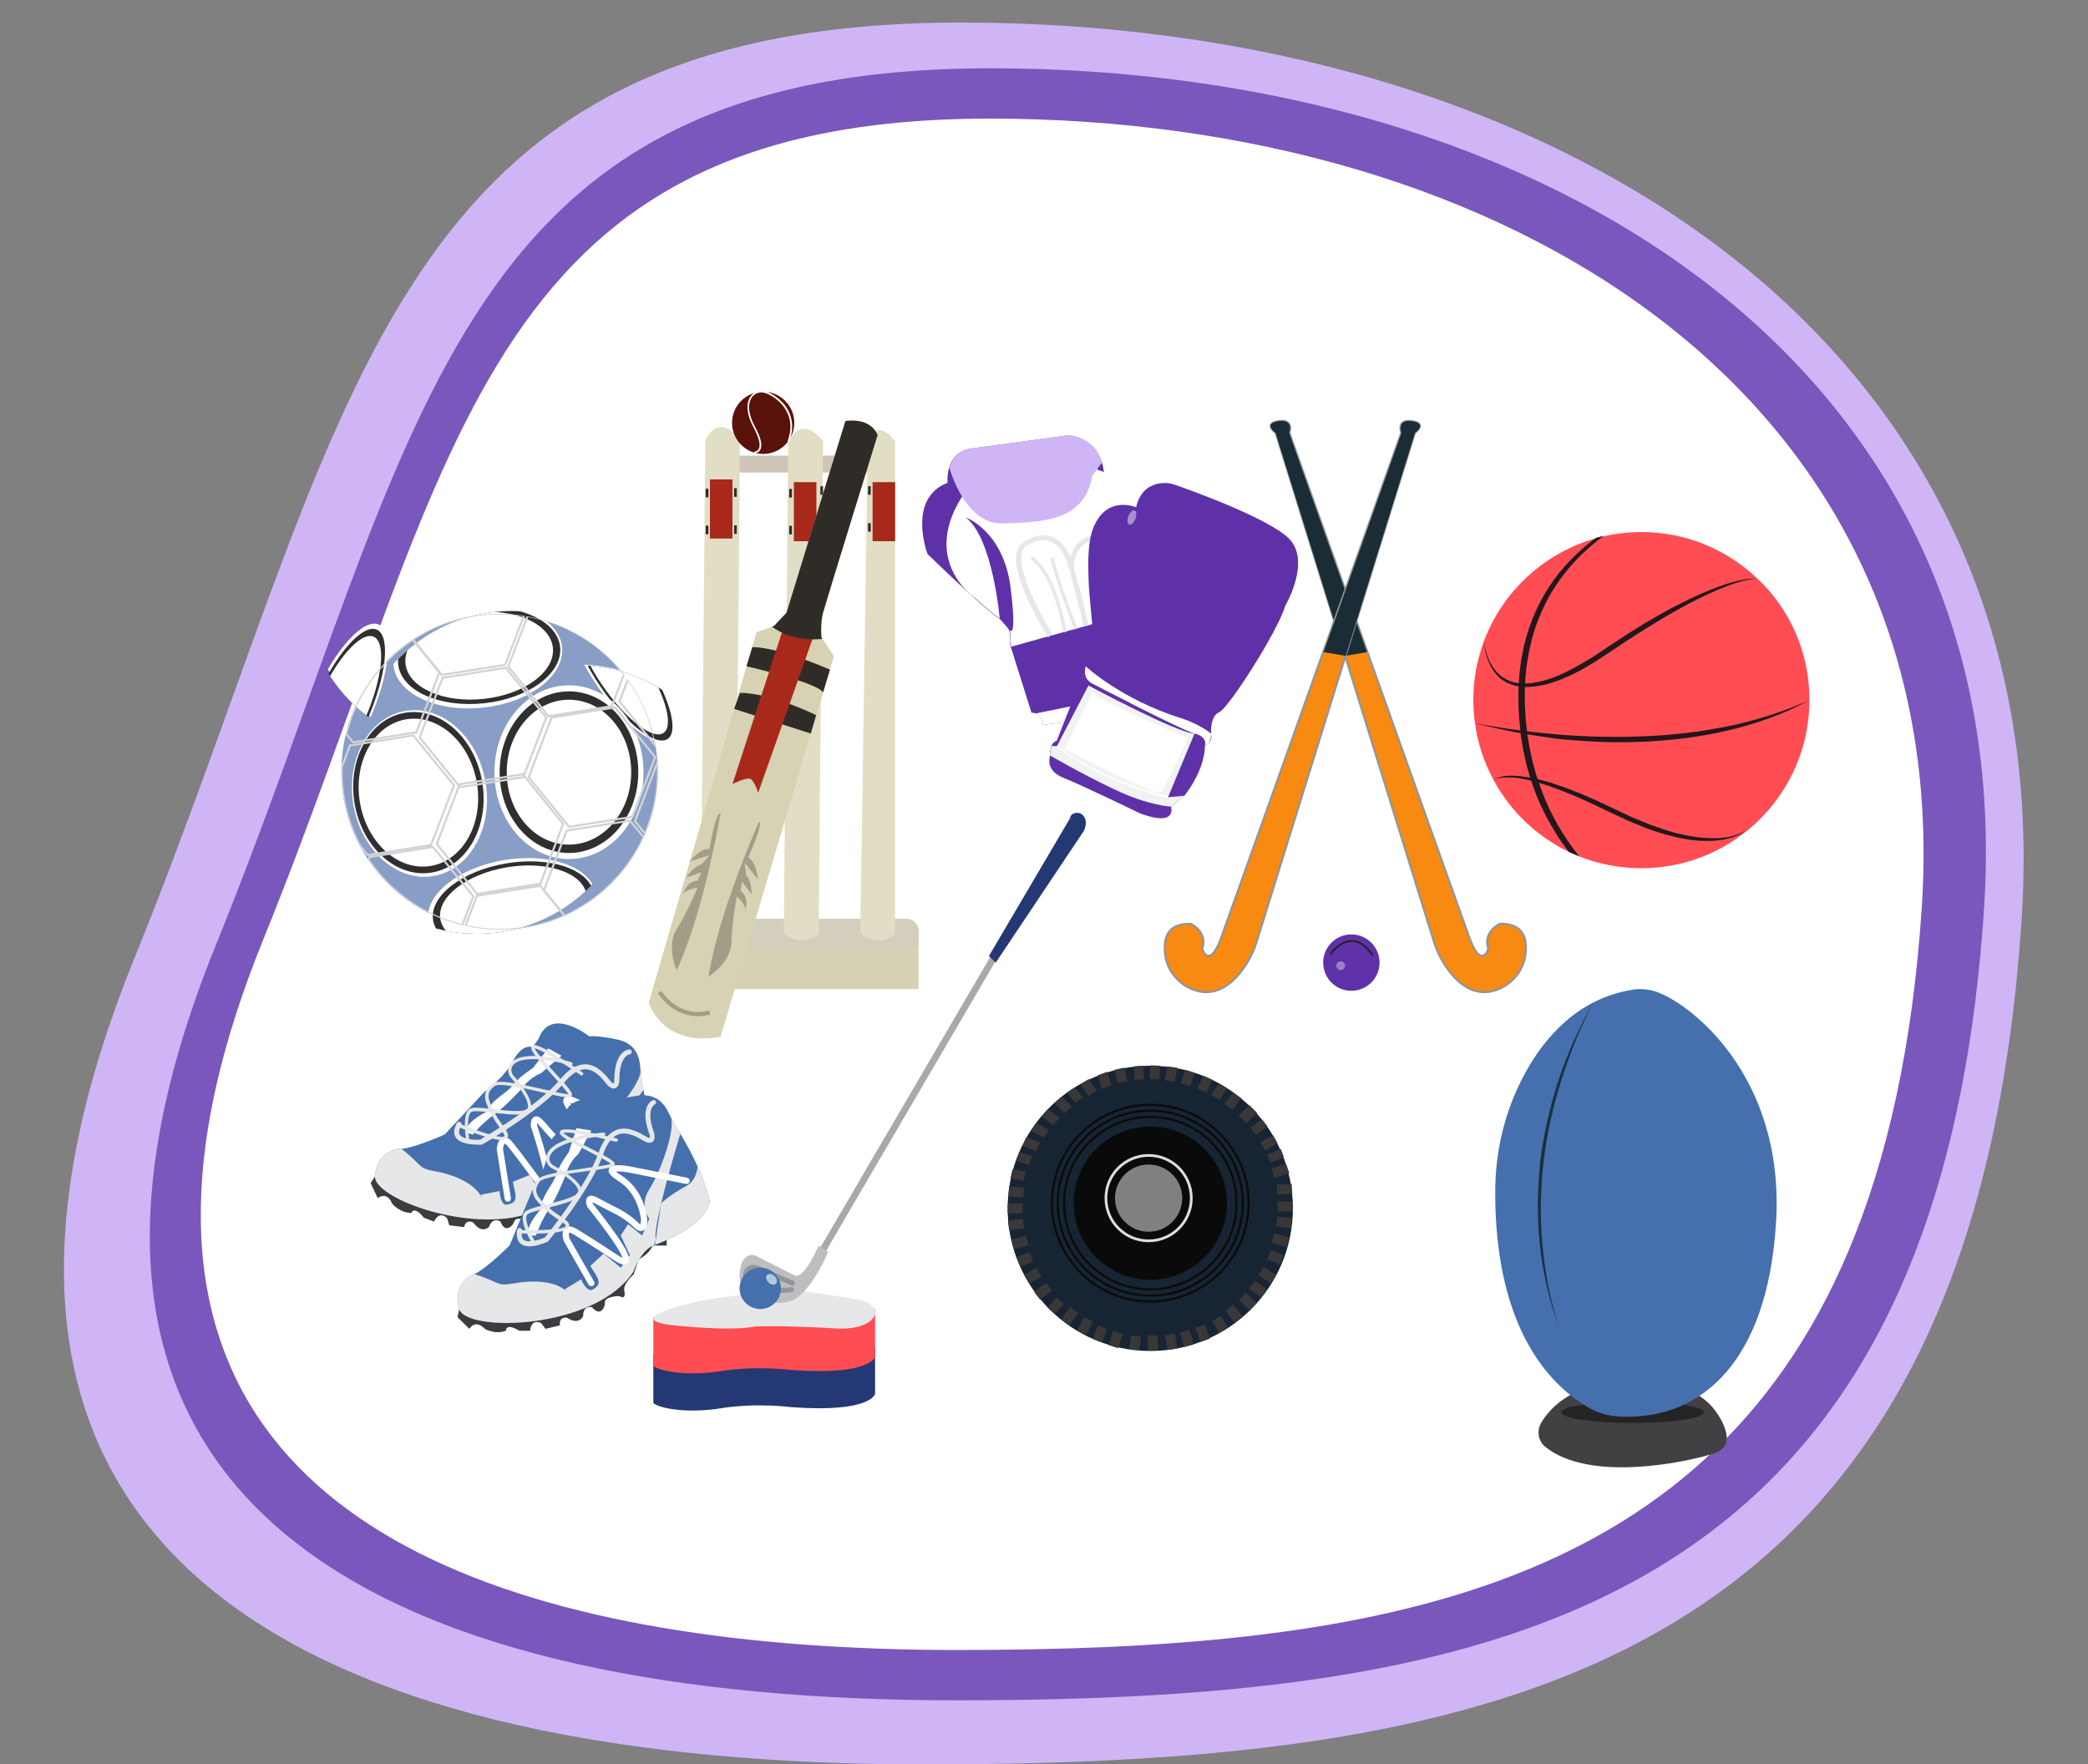 <svg version="1.1" id="Layer_1" xmlns="http://www.w3.org/2000/svg" xmlns:xlink="http://www.w3.org/1999/xlink" x="0" y="0" viewBox="0 0 1000 845" style="enable-background:new 0 0 1000 845" xml:space="preserve"><rect x="0" y="0" width="1000" height="845" fill="#808080" stroke="none"/><style>.st0{fill:#cfb5f6}.st2{fill:#fff}.st5{fill:#4570ad}.st7{fill:#172433}.st8{fill:#0a0a0a}.st10{fill:none;stroke:#0a0a0a;stroke-miterlimit:10}.st12{fill:#393738}.st13{fill:#243873}.st14{fill:#ff4d53}.st15{fill:#e6e7e8}.st20{fill:#3c3c3e}.st21,.st22{stroke-miterlimit:10}.st21{fill:none;stroke:#fff;stroke-width:3;stroke-linecap:round}.st22{fill:#f88a11;stroke:#939598}.st23{fill:#1a2c36}.st24{fill:#5f31a8}.st27{fill:#23171b}.st31{fill:#e2dec5}.st32{fill:#a8291a}.st34,.st35{fill:#2f2c27}.st35{opacity:.32}.st41,.st42{clip-path:url(#SVGID_2_);fill:#fff}.st42{fill:#2f2f2f}.st44{fill:none;stroke:#d1d3d4;stroke-miterlimit:10}</style><path class="st0" d="M64.3 459.1C-55.7 754.8 162.4 845 442.8 845s502-46.7 525.4-404.6C986.5 160.6 740.9 10.8 460.4 10.8S169.6 199.3 64.3 459.1z"/><path d="M103.3 452.8c-112.4 277 91.9 361.5 354.6 361.5s470.3-43.7 492.3-379.1C967.4 173 737.2 32.7 474.5 32.7S202 209.3 103.3 452.8z" style="fill:#7a57bc"/><path class="st2" d="M920.4 434.5c-4.4 66.4-16.5 120.6-35.2 164.8C815.3 764.7 653 790.2 458.5 790.2c-201 0-365.6-52.7-362.3-213.1.7-36.3 10.1-78.2 29.5-126.2C218.4 222.5 227.5 56.8 474 56.8s462.5 131.7 446.4 377.7z"/><path d="M740.1 692.9c-3.4-2.7-4.2-7.5-2.1-11.3 4-6.9 13.6-17.5 35.9-20.4 34.1-4.5 46.8 13.4 46.8 13.4s14.1 17.1 0 21.5c-13 4.2-59.5 14-80.6-3.2z" style="fill:#414042"/><ellipse cx="781.9" cy="676.4" rx="34.2" ry="5.1" style="opacity:.51;fill:#0a0a0a"/><path class="st5" d="M761.7 674.6c-17.3-9.6-45.7-35.7-45.6-103.7 0-19.6 4.6-38.9 13.9-56.2 9.6-17.9 25.7-36.5 51.8-40.7 3.4-.6 6.9-.3 10.3.6 15.9 4.6 62.9 39.6 58.5 110.9-4.3 69.1-37.2 89.8-63.1 92.5-9.1 1-18 .9-25.8-3.4z"/><path d="M746.5 635.3c-2.3-6.3-4.1-12.7-5.7-19.3-1.5-6.5-2.6-13.2-3.3-19.8-.8-6.7-1-13.4-1-20.1.1-6.7.5-13.4 1.2-20.1.8-6.7 2-13.3 3.5-19.8s3.2-13 5.4-19.4c2.1-6.4 4.6-12.6 7.3-18.7 2.8-6.1 5.8-12.1 9.1-17.9-3 6-5.9 12-8.4 18.2-2.5 6.2-4.8 12.4-6.8 18.8-4 12.7-7 25.8-8.5 39-1.6 13.2-1.8 26.6-.6 39.9.6 6.6 1.6 13.2 2.8 19.8 1.3 6.5 3 13 5 19.4z" style="fill:#19303e"/><circle class="st7" cx="550.9" cy="578.7" r="68.3"/><circle class="st7" cx="550.9" cy="578.7" r="61.4"/><circle class="st7" cx="550.9" cy="576.2" r="52.5"/><circle class="st8" cx="550.9" cy="576.2" r="36.7"/><circle cx="550.1" cy="573.8" r="21.1" style="fill:#e0dcdd"/><circle class="st8" cx="550.1" cy="573.8" r="19.8"/><circle class="st10" cx="550.9" cy="576.2" r="47.1"/><circle class="st10" cx="550.9" cy="576.2" r="44.3"/><circle cx="550.1" cy="573.8" r="16.1" style="opacity:.56;fill:#e0dcdd"/><circle class="st10" cx="550.9" cy="576.2" r="41.3"/><path transform="rotate(-6.28 486.62 586.535)" class="st12" d="M483 584h7.2v4.8H483z"/><path transform="rotate(-14.557 488.586 595.06)" class="st12" d="M484.9 592.6h7.2v4.8h-7.2z"/><path transform="rotate(-22.347 490.842 603.061)" class="st12" d="M487.6 600.7h6.5v4.8h-6.5z"/><path class="st12" d="M482.6 576.3h7.2v4.8h-7.2z"/><path transform="matrix(.061 -.998 .998 .061 -112.542 1021.788)" class="st12" d="M484.3 567.1h4.8v7.2h-4.8z"/><path transform="rotate(-83.731 615.084 585.444)" class="st12" d="M612.7 581.8h4.8v7.2h-4.8z"/><path transform="rotate(-75.446 613.206 594.016)" class="st12" d="M610.9 590.4h4.8v7.2h-4.8z"/><path transform="rotate(-67.654 610.903 602.11)" class="st12" d="M608.5 598.8h4.8v6.5h-4.8z"/><path class="st12" d="M611.9 575.4h7.2v4.8h-7.2z"/><path transform="matrix(.998 -.061 .061 .998 -33.46 38.4)" class="st12" d="M611.5 567.4h7.2v4.8h-7.2z"/><g><path transform="rotate(-47.242 597.578 623.331)" class="st12" d="M595.2 619.7h4.8v7.2h-4.8z"/><path transform="rotate(-38.956 590.976 629.11)" class="st12" d="M588.6 625.5h4.8v7.2h-4.8z"/><path transform="rotate(-31.163 584.326 634.216)" class="st12" d="M581.9 631h4.8v6.5h-4.8z"/><path transform="rotate(-53.511 602.51 617.375)" class="st12" d="M600.1 613.8h4.8v7.2h-4.8z"/><path transform="rotate(-56.995 606.882 610.715)" class="st12" d="M604.5 607.1h4.8v7.2h-4.8z"/></g><g><path transform="rotate(-9.009 560.701 642.497)" class="st12" d="M558.5 639h4.8v7.2h-4.8z"/><path transform="rotate(-.725 552.012 643.137) scale(1)" class="st12" d="M549.7 639.5h4.8v7.2h-4.8z"/><path transform="rotate(-82.929 543.674 643)" class="st12" d="M540.4 640.6h6.5v4.8h-6.5z"/><path transform="rotate(-15.277 568.377 641.044)" class="st12" d="M566 637.4h4.8v7.2H566z"/><path transform="rotate(-18.755 575.98 638.45)" class="st12" d="M573.6 634.9h4.8v7.2h-4.8z"/></g><g><path transform="rotate(-62.987 519.644 635.049)" class="st12" d="M516.1 632.7h7.2v4.8h-7.2z"/><path transform="rotate(-54.697 512.309 630.29)" class="st12" d="M508.7 627.9h7.2v4.8h-7.2z"/><path transform="rotate(-46.906 505.594 625.285)" class="st12" d="M502.3 622.9h6.5v4.8h-6.5z"/><path transform="rotate(-37.203 499.534 618.271)" class="st12" d="M495.9 615.9h7.2v4.8h-7.2z"/><path transform="rotate(-28.919 494.808 610.82)" class="st12" d="M491.5 608.4h6.5v4.8h-6.5z"/><path transform="rotate(-69.256 526.723 638.844)" class="st12" d="M523.3 636.5h6.9v4.8h-6.9z"/><path transform="rotate(-72.734 534.367 641.449)" class="st12" d="M530.7 639h7.2v4.8h-7.2z"/></g><g><path class="st12" d="m603.6 546.9 6.1-3.2 2.2 3.9-6 3.3zM598.8 540l5.5-4.1 2.8 3.6-5.5 4zM593.2 534.2l5.1-5 3.8 3.8-5.1 5zM607 553l6.4-2.8 1.5 3.9-6.3 2.8zM608.9 559.7l7-2.4 1.6 4.5-7 2.3z"/></g><g><path class="st12" d="m573.4 521.2 3-6 4.3 2-3 6.1zM565.5 518.8l2.1-6.5 4.5 1.5-2 6.4zM557.9 517.3l1.2-6.6 4.8.7-1.3 6.7zM580 524.4l3.7-5.6 4 2.4-3.7 5.7zM586.4 528.7l4.1-5.4 3.9 2.6-4.1 5.5z"/></g><g><path class="st12" d="m543.3 517.2-.3-6.5 4.6-.3.3 6.5zM535.2 518.9l-1.4-6.6 4.7-1 1.4 6.6zM527.8 521.4l-2.1-6.4 4.5-1.7 2.1 6.4zM550.6 516.8l.4-6.6 4.6.2-.4 6.5z"/></g><g><path class="st12" d="m509.8 533.2-4.8-4.9 3.5-3.1 4.9 4.8zM504.5 538.8l-5.6-4.1 3-3.5 5.6 4.1zM499.8 544.9l-5.9-3.2 2.5-3.9 6 3.3zM496.3 551.2l-6.6-2.3 1.7-4.2 6.7 2.3zM492.8 557.9l-6.1-1.9 1.5-4.2 6.2 1.9zM490.2 565.5l-6.3-1.1 1-4.4 6.4 1.1zM515.1 528.1l-4.2-4.8 3.8-2.5 4.1 4.9zM521.3 524.8l-3.9-5.5 4-2.5 3.9 5.5z"/></g><g><path class="st13" d="M419.1 644.7v22.8s-1.7 9.2-40 6.4c0 0-16.9-2.2-33.6.5-16.7 2.7-30 0-32.6-2.5v-23.3l106.2-3.9z"/><path class="st14" d="M419.1 626.9v22.8s-1.7 9.2-40 6.4c0 0-16.9-2.2-33.6.5-16.7 2.7-30 0-32.6-2.5v-23.3l106.2-3.9z"/><path class="st15" d="M334.1 623.3s-39.5 8.6-10.6 11.5c29 2.9 37.9.5 37.9.5s12.2-.7 39 .9c20 1.2 25.1-11.4 10-13.9s-31.2-4.8-31.2-4.8-36.6 3.7-45.1 5.8z"/><path transform="rotate(-59.681 434.461 529.478)" style="fill:#a7a9ac" d="M353.2 527.9h162.5v3.2H353.2z"/><path d="m380.5 610.8-19.1-9.7s-6.9-1.7-7.2 9.7c-.2 11.4 19.8 16.9 28 10.4 8.2-6.5 14.4-21.6 14.4-21.6l-4.5-3.1c0-.1-6.9 16.5-11.6 14.3z" style="fill:#bcbec0"/><path d="M373.8 619.2c-3.9 0-9.2-.7-13.8-3.7-2.4-1.6-3.7-3.1-4-4.8-.2-1 .1-2 .7-2.9 1.4-1.9 4.1-2.6 6.4-1.6l16.9 7.2c.6.3.9 1 .6 1.6-.3.6-1 .9-1.6.6l-16.9-7.2c-1.3-.5-2.7-.2-3.5.8-.3.5-.3.8-.3 1.1.1.5.6 1.6 3 3.2 7.4 4.9 17.5 2.9 17.6 2.9.7-.1 1.3.3 1.4.9.1.7-.3 1.3-.9 1.4-.2 0-2.5.5-5.6.5z" style="fill:#939598"/><path class="st13" d="m473.6 457.9 38.9-66.1c0-1.4 1.4-2.4 3-2.5 1.2-.1 2.5.2 3.6 1.7 1.3 1.8 1.2 4.2 0 6.9L476.9 461l-3.3-3.1z"/><circle class="st5" cx="364.1" cy="617" r="9.9"/><ellipse transform="rotate(-45.001 369.477 612.664)" cx="369.5" cy="612.7" rx="2.1" ry="3" style="opacity:.6;fill:#fff"/></g><g><path class="st20" d="m181.3 560.8-3.8 5.8 3.4 7.2s4.3-3.6 6.9 2.6c0 0 3.6 4.5 9.2 4.5 0 0 1.2-3.8 6 2.3l4.9 1.8s2.3-5.5 6.2-1.6l1.1 3.4 7.1.9s.4-3.9 4.3-2.3c0 0 3.6 5.7 7.6 2.2 0 0 1.3-4.9 5.5-2.6 0 0 1.4 4.7 4.5 2.7s.9-4.4 5.5-4c4.6.4 5.1 1.9 5.1 1.9s1.8 1.1 2.2-2.3c.4-3.5 7-6 7-6l4.8-5.9s5.5-.5 8.6-3.8l6.3 2.4 1-2.7s-13.9-2.4-14.7-2.5c-.8 0-20.4 17.7-40.7 15.5s-48-19.5-48-19.5z"/><path class="st5" d="M310.1 557.1c-5.6 9.5-24.7 10.4-31.9 10.4h-.8c-6.4 0-13.5 8.4-13.5 8.4-26.9 19.5-85.1-.8-84.3-12.6.8-11.8 11-13.1 11-13.1.5.1 1.1.1 1.7 0 6.7-.6 20.7-6.9 20.7-6.9l19-20.4s9.3-6.5 13.8-15 9.3-6.4 9.3-6.4l2.8-3.9c5.8-16 24.3-1.3 24.3-1.3s4.2-.5 13.7 1.6 10.4 9.6 10.7 13c.1.6.1 1.4.2 2.1v.1c.4 3.2 1 7.1 1 7.1.1.6.2 1.2.4 1.8 1.3 6.6 2 12.7 2.3 17.7.6 10.8-.4 17.4-.4 17.4z"/><path class="st15" d="m279.5 565.3-1.8 2.2h-.3c-6.4 0-13.5 8.4-13.5 8.4-26.9 19.5-85.1-.8-84.3-12.6.8-11.8 11-13.1 11-13.1.5.1 1.1.1 1.7 0 11.3 8.9 7 9 16.9 10.9 9.9 1.9 17.2 6.1 20.2 10.3 2.9 4.2.8.8.8.8l9.1-1.8s.2 7.1 3.6 6.5c3.4-.6 4.7-1.9 3.7-6.4l-1-4.5 8.1-3.3 5.3 9.2 6.2-4-.8-10.4 5.1-3.8 4.4 7.4 6.1-6.4s-2.8-7.4 5-13.2c7.7-5.8 21.5-21.7 21.8-28.6v.2l1.4 8.8v.1c0 .1-28.4 36.9-28.7 43.3z"/><path class="st15" d="M310.1 557.1c-5.6 9.5-24.7 10.4-31.9 10.4l9.7-17.6s5.4-2.4 14-3.5c4.4-.6 7-3.8 8.5-6.8.7 10.9-.3 17.5-.3 17.5z"/><path class="st21" d="m243.2 574-3.8-23.7s.6-7.8 5.2-2c4.7 5.8 14.6 19.5 14.6 19.5s4.6 6.1 3.5-2.4-7-26.3-7-26.3-.3-5.7 3.4-1.4c1.9 2.2 5.2 5.8 8 8.9 2.5 2.7 4.5 5.9 6.1 9.2 1 2 2.5 3.2 4.3-1.2 0 0 3.9-12.5-3.8-22.8-7.8-10.3 5.4-2.5 5.4-2.5l24 14.9"/><path class="st2" d="m222.9 542.1 3.5 1.3s4.4-5.5 10.2-9.6 13.3-12.5 13.3-12.5 3.7-5.3 9.2-7.3l9.8-8.4-6.3-3.5-7.5 9.5s-6.8 4.3-9.5 8.1-10.9 7.4-12.1 12.5c.1-.1-10.2 4.7-10.6 9.9z"/><path class="st15" d="M224.3 541.6c-2.7-1-4.8-1.9-5.4-2.1-.4-.2-.6-.6-.4-1.1.2-.4.6-.6 1.1-.4 7.1 2.9 18.6 7 21.3 6.4.5-.1.7-.3.7-.3.2-.5-1.1-2.3-2.2-4-1.3-1.8-2.9-4.1-4.3-6.8-3.6-7.2-4.1-10.4.8-14.3 2.6-2.1 11.8-.2 24.5 2.7 4.8 1.1 10.1 2.3 11.8 2.3-.8-1.6-4.9-6-7.9-9.4-8.2-8.9-10.6-11.9-9.7-13.5.1-.2.4-.5.9-.6 3.3-.7 20.2 10.8 23.5 13.1.4.3.5.8.2 1.1-.3.4-.8.5-1.1.2-9-6.2-19.7-12.7-22-12.8.5 1.7 5.8 7.5 9.4 11.4 7.3 8 9.1 10.1 8.3 11.4-.7 1.2-3.2.8-13.8-1.7-8.3-1.9-20.9-4.8-23.1-3.1-3.6 2.9-4.1 4.9-.3 12.3 1.3 2.6 2.9 4.8 4.2 6.6 1.8 2.5 2.9 4.1 2.4 5.5-.3.7-.9 1.1-1.9 1.3-2.9.8-11.3-2.1-17-4.2z"/><path class="st15" d="M223.8 546.7c-.3-.1-.5-.3-.5-.6-.2-1.3-2.2-12.8 1.8-15.1 1.6-.9 5.4-.5 11.5.2s13.8 1.6 15.9-.1c.3-.2.4-.5.4-.8.3-4.3-5.6-11.3-8.1-14.1-1.9-2.1-1.9-5.2-.1-7.2 6.3-7.1 28.1-.6 29-.3.4.1.7.6.5 1-.1.4-.6.7-1 .5-.2-.1-21.7-6.5-27.4-.2-1.2 1.4-1.2 3.6.1 5.1 3.3 3.7 8.8 10.6 8.5 15.3-.1.8-.4 1.5-1 2-2.6 2.2-10 1.3-17.1.5-4.4-.5-9.3-1.1-10.5-.4-2.3 1.3-1.8 9-1 13.5.1.4-.2.9-.7.9 0-.1-.1-.1-.3-.2z"/><path class="st15" d="M221.6 547.1c-1.4-.5-2.7-1.3-3.4-2.5-1.1-1.8-.9-4.1.7-6.8.3-.6 1-.7 1.6-.4.6.3.7 1 .4 1.6-1.1 1.9-1.3 3.3-.7 4.4 1.5 2.4 7.5 2.6 9.8 2.4 2.7-1.6 28.2-16.7 38.2-28.8 4-4.9 8.1-7.3 12.1-7.3 5.7 0 9.8 5.2 11.8 7.7 1.2 1.5 1.7 1.5 1.7 1.5.1-.1.4-.8.4-1.4 0-14.5 6.9-14.9 7.2-14.9.6 0 1.2.5 1.2 1.1 0 .6-.5 1.2-1.1 1.2-.1 0-4.9.7-4.9 12.7v.1c0 .5-.3 3-2.1 3.5-1.9.6-3.6-1.6-4.2-2.3-1.9-2.4-5.4-6.8-10-6.8-3.2 0-6.7 2.2-10.2 6.5-10.8 13.1-37.9 28.8-39.1 29.5l-.2.1h-.3c-.8 0-5.4.2-8.9-1.1z"/></g><g><path class="st20" d="m220.6 624-1.5 6.8 5.7 5.6s2.7-4.9 7.4 0c0 0 4.9 2.9 10.1.9 0 0-.2-4 6.4 0h5.2s.2-5.9 5.2-3.7l2.2 2.8 6.9-1.7s-1-3.8 3.2-3.7c0 0 5.4 4 7.9-.7 0 0-.5-5 4.2-4.3 0 0 3 4 5.2 1s-.7-4.4 3.7-5.7c4.5-1.3 5.4 0 5.4 0s2.1.4 1.2-3 4.5-8 4.5-8l2.4-7.2s5-2.4 6.7-6.6h6.7v-2.9s-13.9 2.6-14.6 2.9c-.7.2-12.9 23.7-32.7 28.8-19.5 5-51.4-1.3-51.4-1.3z"/><path class="st5" d="M339.9 575.2c-1.9 10.9-19.5 18.4-26.2 21-.2.1-.3.1-.5.2-.1 0-.2.1-.3.1-6 2.2-9.6 12.6-9.6 12.6-18.3 27.7-79.9 29.2-83.4 17.8-3.5-11.4 5.7-16.1 5.7-16.1.5-.1 1-.3 1.6-.6 6.1-2.9 16.9-13.8 16.9-13.8l10.6-25.8s6.4-9.4 7.7-18.9c1.2-9.5 6.4-9.3 6.4-9.3l1.2-4.7c-.2-17 22.3-9.7 22.3-9.7s3.7-2 13.4-3.3c9.6-1.3 13.1 5.3 14.6 8.4.3.6.6 1.2 1 1.9v.1c1.5 2.9 3.4 6.2 3.4 6.2.3.5.7 1 1 1.5 3.6 5.8 6.3 11.2 8.4 15.8 4.4 10 5.8 16.6 5.8 16.6z"/><path class="st15" d="m314.1 593.6-.9 2.8c-.1 0-.2.1-.3.1-6 2.2-9.6 12.6-9.6 12.6-18.3 27.7-79.9 29.2-83.4 17.8-3.5-11.4 5.7-16.1 5.7-16.1.5-.1 1-.3 1.6-.6 13.7 4.3 9.8 6 19.7 4.3 9.9-1.7 18.3-.4 22.5 2.5 4.2 2.9 1 .5 1 .5l7.9-4.8s2.7 6.6 5.7 4.8c3-1.8 3.7-3.4 1.2-7.3l-2.5-3.9 6.4-5.9 8.2 6.7 4.4-5.9-4.4-9.5 3.5-5.4 6.7 5.4 3.5-8.1s-5.2-6 0-14.1c5.2-8.2 12.5-27.9 10.3-34.5v.2l4.4 7.8.1.1s-13.6 44.4-11.7 50.5z"/><path class="st15" d="M339.9 575.2c-1.9 10.9-19.5 18.4-26.2 21l2.9-19.9s4.2-4.1 11.9-8.2c3.9-2.1 5.2-6 5.6-9.4 4.4 9.9 5.8 16.5 5.8 16.5z"/><path class="st21" d="m283.2 614.5-11.9-20.9s-2.2-7.5 4.2-3.7S296 603 296 603s6.4 4.1 2.5-3.5c-4-7.6-15.8-22.1-15.8-22.1s-2.3-5.2 2.7-2.5c2.6 1.4 6.9 3.6 10.6 5.5 3.3 1.7 6.2 3.9 8.9 6.5 1.6 1.6 3.4 2.2 3.6-2.6 0 0-.7-13.1-11.6-20s4.2-4.3 4.2-4.3l27.7 5.5"/><path class="st2" d="M253 591.7h3.7s2.2-6.7 6.2-12.6c4-5.9 8-16.4 8-16.4s1.6-6.3 6.1-10l6.2-11.3-7.1-1.1-3.7 11.5s-4.8 6.4-6.1 10.9c-1.2 4.5-7.6 10.7-6.9 15.9.1.1-7.9 8.2-6.4 13.1z"/><path class="st15" d="M254.1 590.8c-2.9 0-5.2-.1-5.8-.1-.4 0-.8-.4-.8-.8s.4-.8.8-.8c7.7.2 19.9 0 22.2-1.5.4-.3.5-.5.5-.6 0-.6-1.9-1.8-3.5-2.9-1.9-1.2-4.2-2.8-6.4-4.9-5.9-5.4-7.5-8.3-4.3-13.7 1.7-2.9 11-4.3 23.9-6.1 4.9-.7 10.3-1.4 11.9-2-1.3-1.2-6.7-3.9-10.7-6-10.8-5.5-14.1-7.5-13.8-9.2 0-.2.2-.6.6-.9 2.9-1.9 22.7 3 26.6 3.9.4.1.7.5.6 1-.1.4-.5.7-1 .6-10.6-2.7-22.9-5-25.1-4.3 1.1 1.4 8.1 5 12.8 7.4 9.6 4.9 12 6.3 11.8 7.7-.2 1.4-2.7 1.9-13.5 3.3-8.5 1.1-21.3 2.9-22.7 5.3-2.4 4-2.1 6 4 11.6 2.2 2 4.4 3.5 6.2 4.7 2.5 1.7 4.2 2.8 4.2 4.3 0 .7-.4 1.3-1.3 1.9-2.2 1.8-11.1 2.1-17.2 2.1z"/><path class="st15" d="M255.5 595.8c-.3 0-.5-.1-.7-.4-.7-1.1-6.6-11.2-3.6-14.8 1.1-1.4 4.9-2.4 10.9-3.9s13.5-3.3 14.8-5.7c.2-.3.2-.6.1-1-1.3-4.2-9.2-8.7-12.5-10.4-2.5-1.3-3.6-4.2-2.6-6.7 3.4-8.9 26.1-10.4 27.1-10.5.5 0 .8.3.9.8 0 .4-.3.8-.8.9-.2 0-22.6 1.6-25.7 9.5-.7 1.7.1 3.8 1.9 4.7 4.4 2.3 11.9 6.8 13.3 11.4.2.8.1 1.5-.3 2.2-1.7 3-8.9 4.7-15.8 6.5-4.3 1.1-9.1 2.3-10 3.3-1.7 2 1.4 9 3.8 13 .2.4.1.9-.3 1.1-.2-.1-.4 0-.5 0z"/><path class="st15" d="M253.6 596.9c-1.5 0-3-.3-4.1-1.2-1.7-1.3-2.3-3.5-1.8-6.6.1-.6.7-1.1 1.3-1 .6.1 1.1.7 1 1.4-.4 2.1-.1 3.6.9 4.3 2.2 1.7 7.9-.2 10.1-1.2 2-2.5 20.5-25.6 25.6-40.4 2.1-6 5-9.7 8.7-11.1 5.3-2 11 1.4 13.7 3 1.6 1 2.2.8 2.2.8.1-.1.1-.9-.1-1.5-5.1-13.6 1.2-16.4 1.5-16.5.6-.2 1.3 0 1.5.6.2.6 0 1.3-.6 1.5-.1.1-4.4 2.4-.2 13.6v.1c.1.5.7 2.9-.7 4.1-1.6 1.2-4-.2-4.8-.7-2.6-1.5-7.4-4.4-11.7-2.8-3 1.1-5.5 4.4-7.3 9.7-5.5 16-25.4 40.4-26.2 41.4l-.2.2-.2.1c-.7.3-4.9 2.2-8.6 2.2z"/></g><g><path class="st22" d="M730.6 457c-.8 7.8-6.7 14.7-14.2 17.2-10.7 3.6-18.7-3.8-23.5-10.7-2.8-4-5-8.5-6.4-13.3l-42.3-136.1L611 207.3s-6.3-4.5 1.4-5.6c7.6-1.1 5.1 5.6 5.1 5.6s17.9 50.2 37.4 105c22 61.7 46.1 129.2 49 137.2 5.6 15 8.9 5 8.9 5-2.8-8.4 5.6-12.1 5.6-12.1 11.7-.1 13 7.4 12.2 14.6z"/><path class="st23" d="m654.7 312.3-10.6 1.8-33.2-106.8s-6.3-4.5 1.4-5.6c7.6-1.1 5.1 5.6 5.1 5.6s17.8 50.3 37.3 105z"/></g><g><path class="st22" d="M558 457c.8 7.8 6.7 14.7 14.2 17.2 10.7 3.6 18.7-3.8 23.5-10.7 2.8-4 5-8.5 6.4-13.3l42.3-136.1 33.2-106.8s6.3-4.5-1.4-5.6c-7.6-1.1-5.1 5.6-5.1 5.6s-17.9 50.2-37.4 105c-22 61.7-46.1 129.2-49 137.2-5.6 15-8.9 5-8.9 5 2.8-8.4-5.6-12.1-5.6-12.1-11.7-.1-13 7.4-12.2 14.6z"/><path class="st23" d="m633.9 312.3 10.6 1.8 33.2-106.8s6.3-4.5-1.4-5.6c-7.6-1.1-5.1 5.6-5.1 5.6s-17.8 50.3-37.3 105z"/></g><g><circle class="st24" cx="647.2" cy="461" r="13.5"/><circle cx="642.1" cy="462.5" r="2.1" style="opacity:.46;fill:#e2dcde"/><path d="M657.1 457.7c-.1 0-.3-.1-.3-.2-2.9-4.2-6-6.4-9.3-6.4h-.1c-5.5 0-9.7 5.9-9.7 5.9-.1.2-.4.2-.6.1-.2-.1-.2-.4-.1-.6.2-.3 4.5-6.3 10.4-6.3h.1c3.6 0 7 2.3 10 6.7.1.2.1.4-.1.6-.2.2-.3.2-.3.2z" style="fill:#242225"/></g><g><path class="st14" d="M866.6 335.2c0 44.5-36.1 80.6-80.5 80.6-10.5 0-20.5-2-29.6-5.6-1.7-.7-3.3-1.4-4.9-2.1-15.3-7.3-28-19.3-36.1-34.2-4.6-8.4-7.8-17.7-9.1-27.6-.5-3.6-.8-7.3-.8-11 0-10.1 1.9-19.7 5.2-28.5 9-23.8 29-42.2 53.8-49.1l3.6-.9c5.8-1.3 11.8-2 17.9-2 21.7 0 41.3 8.6 55.8 22.5 15.2 14.4 24.7 35 24.7 57.9z"/><path class="st27" d="M768.1 256.6c-1.8 1.3-3.5 2.6-5.2 4.1-8.5 7-15.6 15.5-21 25-2.6 4.8-4.8 9.8-6.6 14.9l-1.2 3.9-.3 1-.2 1-.5 2c-.7 2.6-1.1 5.3-1.6 8-.6 3.6-.9 7.3-1.1 10.9 0 .6 0 1.1-.1 1.7-.2 6.7.1 13.4.9 20 0 .4.1.7.1 1.1 0 .5.1 1 .2 1.4.3 1.9.6 3.7.9 5.6.2 1.4.5 2.7.8 4l.9 4c.7 2.6 1.4 5.3 2.3 7.9.2.6.4 1.1.6 1.7.7 2 1.4 4 2.2 6 4 10.2 9.6 19.7 16.3 28.3.3.3.5.7.8 1-1.7-.7-3.3-1.4-4.9-2.1-2.7-3.5-5.3-7.1-7.5-11-.8-1.2-1.4-2.4-2.1-3.7-.7-1.2-1.4-2.4-2-3.7-1.2-2.5-2.5-5-3.5-7.6-1.1-2.7-2.1-5.4-3-8.2-.2-.5-.3-1-.5-1.5L731 366l-.9-4.1c-.3-1.4-.6-2.7-.8-4.1-.4-2.2-.8-4.5-1.1-6.7-.1-.4-.1-.9-.1-1.3v-.3l-.4-4.2c-.2-1.4-.2-2.8-.3-4.2l-.2-4.2v-4.2c0-1.3 0-2.6.1-3.9 0-.5.1-1.1.1-1.6.1-1 .1-1.9.2-2.9 0-1.4.3-2.8.4-4.2.2-1.4.3-2.8.6-4.2.5-2.8 1-5.5 1.7-8.2l.5-2 .3-1 .3-1 1.3-4c1.9-5.3 4.2-10.4 7.1-15.3 5.7-9.7 13.3-18.1 22.2-25 .9-.7 1.7-1.3 2.6-1.9 1.1-.3 2.3-.6 3.5-.9z"/><path class="st27" d="M710.7 306.6c.1 1.6.4 3.2.8 4.8.4 1.6.9 3.1 1.6 4.6 1.3 3 3.2 5.6 5.6 7.6 2.5 2 5.5 3.2 8.6 3.6 3.1.4 6.3.1 9.4-.6 6.2-1.3 12.2-4 17.8-7.1 2.8-1.5 5.6-3.2 8.4-4.9l8.1-5.4c2.7-1.8 5.4-3.6 8.2-5.4 2.8-1.7 5.5-3.5 8.3-5.2l8.5-4.9c2.9-1.6 5.7-3.2 8.7-4.6 5.8-3 11.8-5.7 18-8l2.3-.8 1.2-.4 1.2-.4 2.4-.7 2.4-.6c.8-.2 1.6-.4 2.4-.5.8-.1 1.6-.3 2.4-.4l1.2-.1c.4 0 .8 0 1.2-.1.8 0 1.6 0 2.5.1-.8-.1-1.6 0-2.4.1-.4.1-.8.1-1.2.2l-1.2.2c-.8.1-1.6.4-2.4.5-.8.2-1.6.4-2.3.7-.8.2-1.6.5-2.3.7l-2.3.8-1.1.4-1.1.5-2.3.9c-1.5.6-3 1.3-4.5 2-.7.3-1.5.7-2.2 1l-2.2 1.1c-1.4.7-2.9 1.4-4.4 2.2l-4.3 2.3c-1.4.7-2.8 1.6-4.3 2.4l-4.2 2.4-8.4 5.1-8.2 5.2c-2.7 1.7-5.4 3.6-8.1 5.4l-8.2 5.4c-2.8 1.7-5.6 3.4-8.5 4.9-2.9 1.5-5.9 2.9-9 4.1-.8.3-1.6.6-2.3.8-.8.3-1.6.6-2.4.8-1.6.4-3.2.9-4.9 1.1-3.3.6-6.7.9-10 .3-3.3-.6-6.6-2-9.1-4.2-2.5-2.3-4.3-5.2-5.4-8.3-1.3-3-1.9-6.3-2-9.6zM706.2 346.2c6.7 1.4 13.4 2.5 20.2 3.4 6.7.9 13.5 1.6 20.3 2.2 13.6 1.1 27.2 1.4 40.7.8 3.4-.1 6.8-.4 10.2-.6 3.4-.3 6.8-.6 10.1-1 1.7-.2 3.4-.4 5-.6l5-.8c1.7-.3 3.3-.6 5-.9l2.5-.4 2.5-.5c13.3-2.8 26.3-6.9 38.8-12.4-3.1 1.5-6.1 3.2-9.2 4.5-1.6.7-3.1 1.4-4.7 2l-4.8 1.9c-6.4 2.3-13 4.4-19.7 5.9-6.7 1.6-13.4 2.8-20.2 3.7-6.8.9-13.6 1.5-20.5 1.8-6.8.3-13.7.4-20.5.1-6.8-.3-13.7-.7-20.5-1.4-13.5-1.8-27-4.1-40.2-7.7zM715.3 373.8c.9-1 2.3-1.4 3.5-1.8 1.3-.3 2.7-.5 4-.5h2c.7 0 1.3.1 2 .1.7.1 1.3.1 2 .2l2 .3c.7.1 1.3.2 2 .3l2 .4c1.3.3 2.6.5 3.9.9l3.9 1.1 3.8 1.3c2.6.8 5.1 1.8 7.6 2.8 2.5.9 4.9 2 7.4 3.1 2.5 1 4.9 2.2 7.3 3.3 2.4 1.1 4.8 2.3 7.2 3.4l3.6 1.7c1.2.6 2.4 1.1 3.6 1.6 2.5 1 4.9 2 7.4 3l3.7 1.3c1.3.4 2.5.9 3.8 1.3l3.8 1.1c.6.2 1.3.4 1.9.5l1.9.4c1.3.3 2.6.6 3.9.8l3.9.6 1 .1 1 .1 2 .1c.7 0 1.3.1 2 .1h4l2-.2 1-.1 1-.2c.6-.1 1.3-.2 1.9-.4l1.9-.6c.6-.2 1.2-.5 1.8-.7 1.2-.5 2.4-1.1 3.4-2-1.9 1.9-4.4 3-7 3.9-.6.2-1.3.3-2 .5l-1 .3-1 .2-2 .3c-.7.1-1.3.1-2 .2l-2 .1c-.7.1-1.3 0-2 0h-3l-1-.1-4-.4c-1.3-.2-2.7-.5-4-.7l-2-.4c-.7-.1-1.3-.3-2-.5l-3.9-1c-1.3-.3-2.6-.8-3.9-1.2l-3.8-1.3c-.6-.2-1.3-.4-1.9-.7l-1.9-.8-3.7-1.5c-1.3-.5-2.5-1-3.7-1.6l-3.7-1.7c-2.4-1.1-4.8-2.3-7.2-3.4-2.4-1.2-4.8-2.3-7.2-3.4-2.4-1.1-4.8-2.2-7.3-3.2s-4.9-2.1-7.4-2.9l-3.7-1.4-3.8-1.2c-1.3-.4-2.5-.8-3.8-1.1l-1.9-.5c-.6-.2-1.3-.3-1.9-.4l-1.9-.4c-.6-.1-1.3-.2-2-.3-.7-.1-1.3-.2-2-.2l-2-.1c-1.3 0-2.6 0-3.9.2-1.2.1-2.6.4-3.6 1.3z"/></g><g><path class="st24" d="m546.3 341-46.7 6.2s-.5-4.2-3.6-5.5c-.6-.3-1.2-.4-2-.4l-9.9-31.5-.5-1.5s1.9-7.9-4.8-11.9c-2.3-1.4-6.9-5.3-12.1-10-1.7-1.6-3.6-3.2-5.4-4.9-8.7-8-17.1-16.2-17.1-16.2s-10-26.5 9.6-34.1c0 0-.3-3.3.7-7 1.2-4 4-8.5 10.8-9.4l46.4-6.3s12.1.5 16 12.9c.5 1.5.8 3.1 1 5l3.8 16.3v.1l7.1 51.7 5.2 37.4 1.5 9.1z"/><path class="st2" d="m532.8 242.6-3.8-16.4s-47.5-20.4-67.9 11.1c-14.1 21.8-6 36.8.4 44.1 2.8 3.1 5.2 4.8 5.4 4.9 5.2 4.7 9.8 8.6 12.1 10 6.7 4 4.8 11.9 4.8 11.9l.5 1.5 55.8-15.5-7.3-51.6z"/><path class="st24" d="M478.8 296.3s-3.3-38.7-16.3-48.5c0 0 18.1 6.4 21.5 33.7s-.9 19.8-.9 19.8l-4.3-5z"/><path class="st15" d="M501.9 305.2c-.8-1.2-18.5-29.7-14.8-41.4.6-2.1 1.9-3.6 3.8-4.5.9-.6 6.6-4.4 12.7-2.3 4.8 1.7 8.4 6.6 10.6 14.5 6.3 22.5 7 27.9 7.1 28.1l-2.4.3c0-.1-.8-5.6-7-27.8-2-7.1-5-11.5-9.1-12.9-5.3-1.8-10.5 2-10.6 2l-.2.1c-1.3.6-2.1 1.5-2.5 3-3.3 10.7 14.4 39.2 14.6 39.4l-2.2 1.5z"/><path class="st15" d="m514.2 272-2.4-.2c.5-6.1 2.6-10.6 6-13.1 4.2-3.2 9-2.3 9.2-2.2l-.5 2.4s-4-.7-7.3 1.8c-2.9 2.1-4.5 5.9-5 11.3z"/><path class="st0" d="m527.9 221.3-4.9 6.8c-3.7 21.9-24.5 21.9-42.7 22.6-18.2.7-25.6-26.6-25.6-26.6 1.2-4 4-8.5 10.8-9.4l46.4-6.3s12 .5 16 12.9z"/><path class="st2" d="m546.3 341-46.7 6.2s-.5-4.2-3.6-5.5l49-10 1.3 9.3z"/><path class="st15" d="M509.2 302.8c0-.3-4.5-27.5-15.6-35l.9-1.3c11.7 7.9 16.1 34.9 16.3 36.1l-1.6.2zM514.5 301.5c-.4-1.1-10.2-26.6-11.4-34.3l1.6-.2c1.1 7.5 11.2 33.7 11.3 33.9l-1.5.6zM526.3 296.8c-.4-.6-8.9-14.4-3.6-26.8l1.5.6c-5 11.6 3.4 25.2 3.5 25.3l-1.4.9z"/><path transform="rotate(-12.849 530.49 279.248)" class="st15" d="M529.7 262.2h1.6v34.1h-1.6z"/></g><g><path style="fill:#cfc6b7" d="M345.1 218.2h73.3v8.1h-73.3z"/><path style="fill:#d6d1b3" d="M334.1 454h105.8v19.7H334.1z"/><path d="M439.8 454H334.1v-8c0-3.3 2.7-6 6-6H434c3.3 0 6 2.7 6 6v8z" style="fill:#d3cfbc"/><path class="st31" d="M415.6 211.4 412 447s8.1 7.2 16.7.4v-236s-8.3-12.3-13.1 0zM377.5 211.4 375.4 447s8.1 7.2 16.7.4l2.1-236.1c0 .1-9.4-13.5-16.7.1zM337.8 210.6 335.6 447s8.1 7.2 16.7.4l2.1-236.9c.1.1-9.3-13.5-16.6.1z"/><path class="st32" d="M340 229.6h10.8v28.3H340zM380.2 230.9H391v28.3h-10.8zM417.9 230.9h10.8v28.3h-10.8z"/><path d="m393.9 306 5.5 8.2-54.3 182.3c-28 5.2-34.4-16.3-34.4-16.3l51.6-177.4 7.4-2.6 1.1-.4 5.9-6.3 28.2-91.8c13-1.6 15.4 6.8 15.4 6.8s-24.7 79.4-26.2 85c-1.5 5.6-.8 11.8-.8 11.8l.6.7z" style="fill:#d7d2b4"/><path class="st34" d="m351.6 339.5 36.7 11.8 2.6-8.8s-21.3-10.6-36.5-10.7l-2.8 7.7zM357.5 319.1s33.7 7.6 36.7 12.5l3.3-10.9s-24.4-10.8-37.2-10.8l-2.8 9.2z"/><path class="st35" d="M345.1 389.3s-7.7 46.5-21 75.4c0 0-5.2-11.6 0-19.8 5.2-8.2 10-19.8 10-19.8s-7.9 1.2-7.3 4.5c0 0 1-7.4 7.3-7.8l1.8-4.1-7.2 2.6s2.8-5 7.2-6.3l3.9-4.4-9.6 3s5.4-6.7 9.6-6c.1 0 2.5-16.9 5.3-17.3zM363.6 393.4s-19.4 43-24.3 74.4c0 0 10.8-6.8 11-16.5.2-9.7 2.6-22 2.6-22s5.9 5.4 3.5 7.8c0 0 3.3-6.7-1.7-10.5l.7-4.4 4.5 6.1s.4-5.7-2.5-9.2l-.8-5.9 6.3 7.8s-.7-8.6-4.6-10.3c-.1 0 7.3-15.5 5.3-17.3z"/><path d="M315.9 475.1s8.3 13.9 24 9.8" style="opacity:.32;fill:none;stroke:#2d2c27;stroke-width:2;stroke-miterlimit:10"/><path class="st32" d="m375.4 300.1-24.6 75.4s5.9-3 8.2-2.6c2.2.4 4.1 6.8 4.1 6.8l26.3-74.4-3.8-9.2-10.2 4z"/><path class="st34" d="M394.2 293.4c-1.5 5.6-.8 11.8-.8 11.8l.5.8c-12.2 1.1-19.9-2.7-24.2-5.9l1.1-.4 5.9-6.3 28.2-91.8c13-1.6 15.4 6.8 15.4 6.8s-24.6 79.5-26.1 85z"/><path transform="rotate(-180 338.586 253.817)" class="st34" d="M337.9 251.8h1.3v4.1h-1.3z"/><path transform="rotate(-180 338.586 236.083)" class="st34" d="M337.9 234h1.3v4.1h-1.3z"/><path transform="rotate(-180 352.233 253.588)" class="st34" d="M351.6 251.5h1.3v4.1h-1.3z"/><path transform="rotate(-180 352.233 235.855)" class="st34" d="M351.6 233.8h1.3v4.1h-1.3z"/><path transform="rotate(-180 378.585 253.915)" class="st34" d="M377.9 251.9h1.3v4.1h-1.3z"/><path transform="rotate(-180 378.585 236.181)" class="st34" d="M377.9 234.1h1.3v4.1h-1.3z"/><path transform="rotate(-180 393.544 252.612)" class="st34" d="M392.9 250.6h1.3v4.1h-1.3z"/><path transform="rotate(-180 393.544 234.878)" class="st34" d="M392.9 232.8h1.3v4.1h-1.3z"/><path transform="rotate(-180 416.358 252.612)" class="st34" d="M415.7 250.6h1.3v4.1h-1.3z"/><path transform="rotate(-180 416.358 234.878)" class="st34" d="M415.7 232.8h1.3v4.1h-1.3z"/><g><circle cx="365.5" cy="202.5" r="14.9" style="fill:#58120a"/><path class="st2" d="M361.2 217.1v-.8c.1 0 1.4 0 2.1-1.2.8-1.3 1-4.1-2.4-10.4-4.5-8.4-2.8-13-1.4-14.9 1.4-2 3.8-3 6.2-2.6 2.9.5 8.4 3.5 11.5 8.8 2.6 4.6 2.9 10 .8 15.6l-.8-.3c2-5.5 1.8-10.5-.8-14.9-2.9-5-8.1-7.9-10.9-8.4-2-.3-4.1.5-5.4 2.3-2.2 3.1-1.7 8.2 1.5 14.1 2.9 5.3 3.7 9.1 2.4 11.2-1 1.5-2.6 1.5-2.8 1.5z"/></g></g><g><path class="st24" d="M503 361.7s-3 7.1 6.3 10.8c9.3 3.7 36.2 16.8 36.2 16.8s17.3 7.4 15.4-3l6.3-5.2s9.7-11.5 9.9-24.1c0 0 3.8-1.2 2.9-5.6 0 0-.6-8.5 3.9-10.3 4.5-1.9 28.2-39 31.6-50.9 0 0 12.6-21.3 1.9-32.2-9.6-9.7-47-23.2-54.9-25.9-1.5-.5-3-.8-4.6-.8-4.2 0-11.5 1.6-13.8 11.6 0 0-14.3-6.1-20.6 10.2s2.6 57.5.4 65.7c0 0-8.6-.7-6.3 6.7l-11.5 29.3c-.2-.1-3.5.9-3.1 6.9z"/><path d="M521.3 328.3s42.9 23 50.8 23l-12.7 30.5 7.8-.7-6.3 5.2s-10.7-.4-27.1-8.2c-16.4-7.8-30.9-16.3-30.9-16.3l.6-4.5h2.7l15.1-29z" style="fill:#f1f2f2"/><path class="st2" d="m523 332-13 26.7s43 22.6 45.6 20.8c2.6-1.9 13.2-26 13.2-26S527.4 335.7 523 332z"/><path class="st2" d="M559.3 382.2c-36.1-9.2-53.1-24.5-53.3-24.6l.5-.6c.2.2 17.1 15.3 52.9 24.4l-.1.8zM520 319.1s16.8 15.8 45.5 24.8c0 0 8.3 2.5 14.5 7.4 0 0 .3 4.9-2.9 5.6 0 0 1.4-4-5-5.6-6.4-1.7-48.7-23.8-48.7-23.8s-5.3-2-3.4-8.4z"/><ellipse transform="rotate(-69.071 542.053 247.873)" cx="542.1" cy="247.9" rx="3.6" ry="1.8" style="opacity:.46;fill:#fff"/></g><g><defs><path id="SVGID_1_" d="M315.1 369.6c0 10.5-2.2 20.6-6.1 29.7-.2.6-.5 1.2-.8 1.7-7.6 16.6-21.1 30.1-37.8 37.6h-.1c-9.5 4.3-20 6.6-31 6.6-5.7 0-11.2-.6-16.5-1.8l-1.5-.3c-18.6-4.5-34.5-15.9-44.9-31.3-1.4-2.1-2.8-4.3-4-6.6-5.7-10.6-8.9-22.7-8.9-35.6v-1.9c.1-5.5.9-10.9 2.1-16.1 4.6-18.8 16.1-34.8 31.8-45.1 0 0 .1-.1.2-.1 11.9-7.9 26.2-12.4 41.6-12.4 3.9 0 7.8.3 11.6.9.6.1 1.1.2 1.7.3 18.7 3.3 35 13.4 46.3 27.7.6.8 1.3 1.7 1.9 2.5 6.7 9.3 11.4 20.2 13.3 32 .4 2.5.7 5.1.9 7.7.2 1.4.2 2.9.2 4.5z"/></defs><clipPath id="SVGID_2_"><use xlink:href="#SVGID_1_" style="overflow:visible"/></clipPath><path d="M315.1 369.6c0 10.5-2.2 20.6-6.1 29.7-.2.6-.5 1.2-.8 1.7-7.6 16.6-21.1 30.1-37.8 37.6h-.1c-9.5 4.3-20 6.6-31 6.6-5.7 0-11.2-.6-16.5-1.8l-1.5-.3c-18.6-4.5-34.5-15.9-44.9-31.3-1.4-2.1-2.8-4.3-4-6.6-5.7-10.6-8.9-22.7-8.9-35.6v-1.9c.1-5.5.9-10.9 2.1-16.1 4.6-18.8 16.1-34.8 31.8-45.1 0 0 .1-.1.2-.1 11.9-7.9 26.2-12.4 41.6-12.4 3.9 0 7.8.3 11.6.9.6.1 1.1.2 1.7.3 18.7 3.3 35 13.4 46.3 27.7.6.8 1.3 1.7 1.9 2.5 6.7 9.3 11.4 20.2 13.3 32 .4 2.5.7 5.1.9 7.7.2 1.4.2 2.9.2 4.5z" style="clip-path:url(#SVGID_2_);fill:#889ec7"/><ellipse transform="rotate(-9.53 200.931 380.049)" class="st41" cx="200.9" cy="380" rx="32.1" ry="40.1"/><ellipse transform="rotate(-9.53 200.448 379.7)" class="st42" cx="200.4" cy="379.6" rx="31" ry="38.8"/><ellipse transform="rotate(-9.53 200.448 379.7)" class="st41" cx="200.4" cy="379.6" rx="28.4" ry="35.6"/><ellipse transform="rotate(-6.227 228.948 314.251)" class="st41" cx="228.8" cy="314.2" rx="40.6" ry="24.8"/><ellipse transform="rotate(-6.227 229.657 314.085)" class="st42" cx="229.5" cy="314" rx="39" ry="22.9"/><ellipse transform="rotate(-6.227 229.657 314.085)" class="st41" cx="229.5" cy="314" rx="35.5" ry="20.8"/><ellipse transform="rotate(-34.234 297.287 321.075)" class="st41" cx="297.3" cy="321.1" rx="13.5" ry="40.6"/><ellipse transform="rotate(-34.234 297.733 321.646)" class="st42" cx="297.8" cy="321.7" rx="12.5" ry="39"/><ellipse transform="rotate(-34.234 297.733 321.646)" class="st41" cx="297.8" cy="321.7" rx="11.4" ry="35.5"/><ellipse transform="rotate(-66.134 163.864 338.838)" class="st41" cx="163.9" cy="338.8" rx="43.4" ry="14.4"/><ellipse transform="rotate(-66.134 163.599 339.565)" class="st42" cx="163.6" cy="339.6" rx="41.6" ry="13.3"/><ellipse transform="rotate(-66.134 163.599 339.565)" class="st41" cx="163.6" cy="339.6" rx="37.9" ry="12.1"/><ellipse transform="rotate(-9.53 245.205 434.561)" class="st41" cx="245.2" cy="434.5" rx="40.6" ry="22.9"/><ellipse transform="rotate(-9.53 245.904 434.362)" class="st42" cx="245.9" cy="434.3" rx="39" ry="21.1"/><ellipse transform="rotate(-9.53 245.904 434.362)" class="st41" cx="245.9" cy="434.3" rx="35.5" ry="19.2"/><ellipse class="st41" cx="272.5" cy="369.8" rx="35.7" ry="41.6"/><ellipse class="st42" cx="272.5" cy="369.8" rx="33.2" ry="38.7"/><ellipse class="st41" cx="272.5" cy="369.8" rx="29.8" ry="34.7"/><g style="clip-path:url(#SVGID_2_)"><path class="st44" d="m242.2 319.8-30.2 4.8-11 28.6 19.3 23.8 30.3-4.8 11-28.6z"/><path class="st44" d="m250.4 370.8-30.3 4.8-10.9 28.6 19.3 23.9 30.3-4.9 10.9-28.6zM315.1 369.6c0 10.5-2.2 20.6-6.1 29.7l-4.9-6 10.8-28.2c.2 1.4.2 2.9.2 4.5zM270.5 438.6c-9.5 4.3-20 6.7-31.1 6.7-5.7 0-11.2-.6-16.5-1.8l5.5-14.5 30.3-4.8 1.8 2.2 10 12.2zM251 294.7l-9.1 23.7-30.3 4.8-13.8-17c11.9-7.9 26.2-12.4 41.6-12.4 4 .1 7.8.4 11.6.9zM210.4 322.1l-11 28.6-30.3 4.8-3.3-4c4.6-18.8 16.1-34.8 31.8-45.1l12.8 15.7zM298.9 322.8l-5.9 15.4-30.3 4.8-19.3-23.8 9.3-24.2c18.6 3.3 35 13.4 46.2 27.8z"/><path class="st44" d="M308.3 401c-7.6 16.6-21.1 30.1-37.8 37.6h-.1l-9.9-12.2v-.1l10.9-28.5 30.3-4.8 6.6 8zM314.1 357.3l-17.4-21.4 4.1-10.6c6.8 9.3 11.4 20.2 13.3 32zM226.7 429.3l-5.3 13.8c-18.6-4.5-34.5-15.9-44.9-31.3l.5-1.4 30.3-4.8 19.4 23.7zM217.4 376.1l-11 28.6-30.3 4.8-3.6-4.4c-5.7-10.6-8.9-22.7-8.9-35.6v-1.9l4-10.6 30.3-4.8 19.5 23.9zM294.5 338.8l-30.3 4.8-11 28.6 19.4 23.8 30.2-4.8 11-28.6z"/></g></g></svg>
